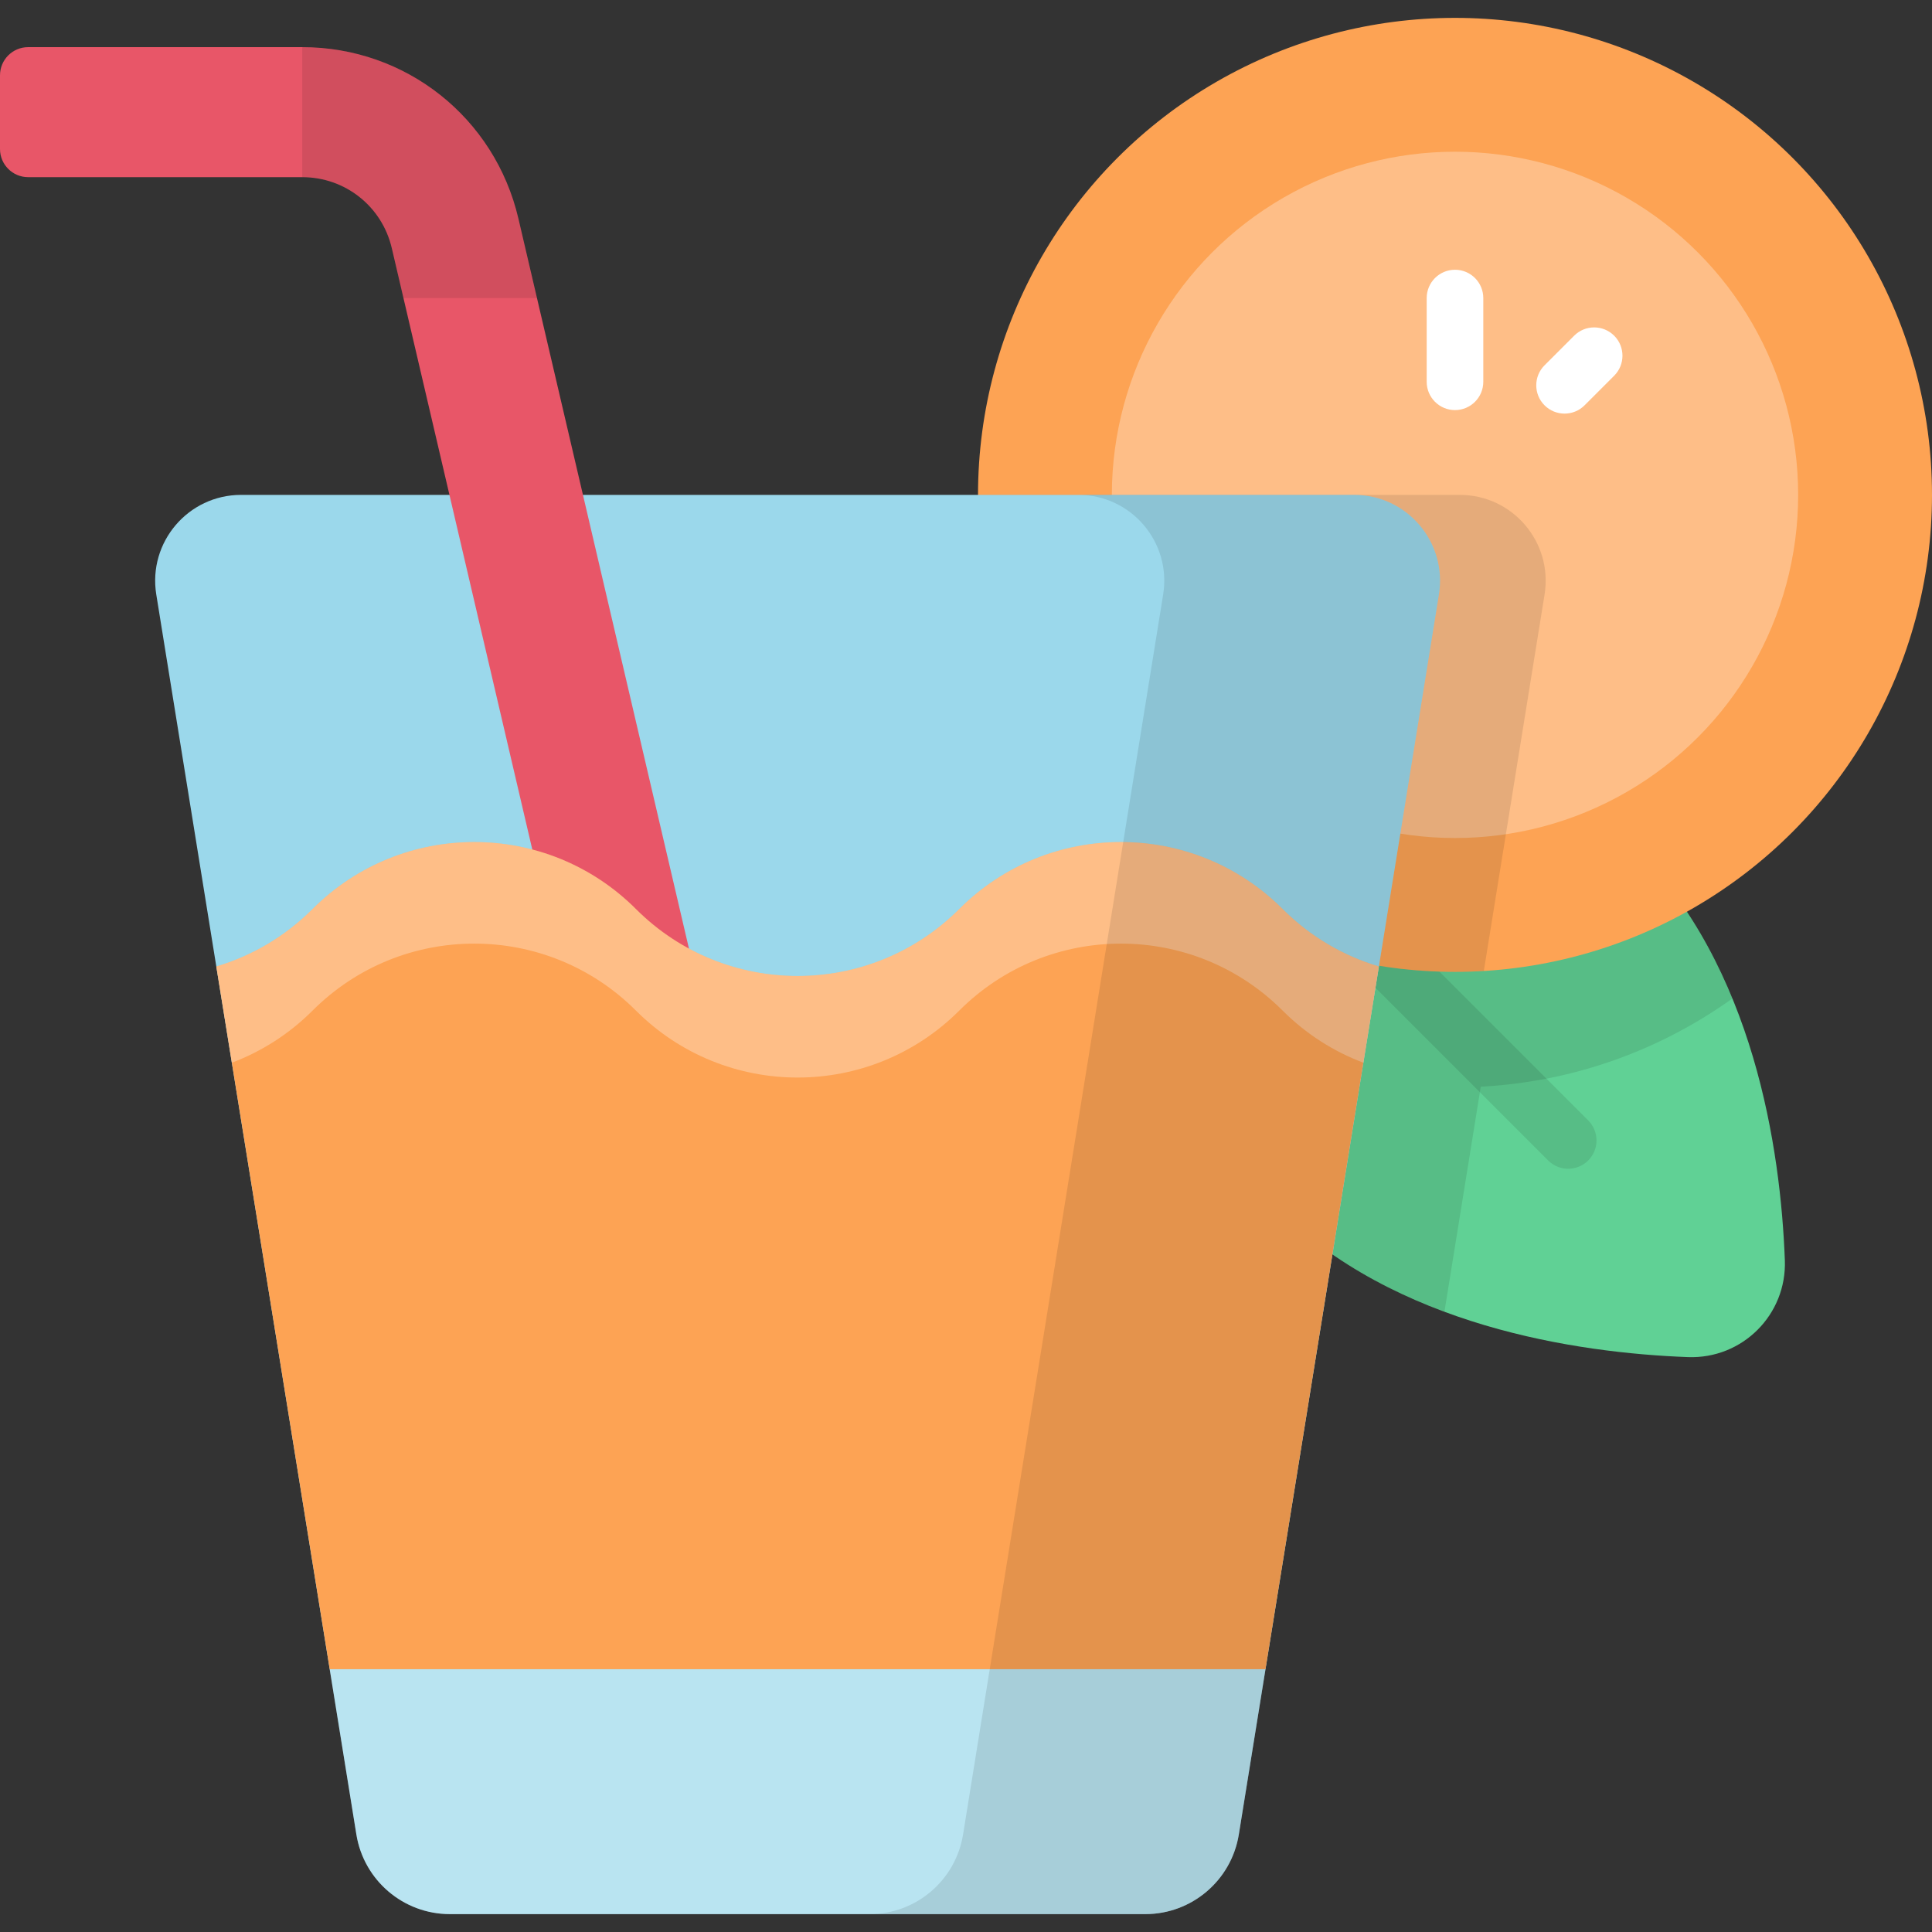 <?xml version="1.0" encoding="iso-8859-1"?>
<!-- Generator: Adobe Illustrator 19.0.0, SVG Export Plug-In . SVG Version: 6.00 Build 0)  -->
<svg xmlns="http://www.w3.org/2000/svg" xmlns:xlink="http://www.w3.org/1999/xlink" version="1.1" id="Capa_1" x="0px" y="0px" viewBox="0 0 512.01 512.01" style="enable-background:new 0 0 512.01 512.01;" xml:space="preserve">
<rect x="0" y="0" width="512.01" height="512.01" fill="#333333" stroke="none"/>
<path style="fill:#60D195;" d="M433.227,224.604c31.649,31.649,38.675,80.025,39.786,109.35c0.547,14.439-11.26,26.246-25.7,25.7  c-29.325-1.11-77.701-8.137-109.35-39.786s-38.675-80.025-39.786-109.351c-0.547-14.439,11.26-26.246,25.7-25.7  C353.202,185.928,401.578,192.956,433.227,224.604z"/>
<g style="opacity:0.1;">
	<path d="M415.596,309.738c-1.919,0-3.839-0.732-5.304-2.197l-60.002-60.002c-2.929-2.929-2.929-7.678,0-10.606   c2.93-2.929,7.678-2.929,10.607,0l60.002,60.002c2.929,2.929,2.929,7.678,0,10.606   C419.435,309.006,417.515,309.738,415.596,309.738z"/>
</g>
<g style="opacity:0.1;">
	<path d="M433.227,224.604c-31.649-31.649-80.025-38.675-109.351-39.786c-14.439-0.547-26.246,11.26-25.7,25.7   c1.11,29.325,8.137,77.701,39.786,109.35c12.959,12.959,28.723,21.785,44.835,27.772l9.625-59.643   c24.801-1.32,47.702-9.793,66.686-23.387C453.197,250.198,444.888,236.264,433.227,224.604z"/>
</g>
<circle style="fill:#FDA354;" cx="385.6" cy="131.148" r="126.41"/>
<g style="opacity:0.3;">
	<circle style="fill:#FFFFFF;" cx="385.6" cy="131.148" r="90.94"/>
</g>
<g>
	<path style="fill:#FFFFFF;" d="M385.595,108.68c-4.143,0-7.5-3.358-7.5-7.5V78.99c0-4.142,3.357-7.5,7.5-7.5s7.5,3.358,7.5,7.5   v22.19C393.095,105.322,389.737,108.68,385.595,108.68z"/>
	<path style="fill:#FFFFFF;" d="M414.633,109.613c-1.919,0-3.839-0.732-5.304-2.197c-2.929-2.929-2.929-7.678,0-10.606l7.846-7.846   c2.93-2.929,7.678-2.929,10.607,0s2.929,7.678,0,10.606l-7.846,7.846C418.472,108.881,416.552,109.613,414.633,109.613z"/>
</g>
<g style="opacity:0.1;">
	<path d="M386.86,131.152H259.19c0,69.812,56.594,126.405,126.405,126.405c2.566,0,5.112-0.086,7.641-0.237l16.101-99.774   C411.571,143.704,400.882,131.152,386.86,131.152z"/>
</g>
<path style="fill:#9BD8EB;" d="M303.52,507.272H119.23c-12.322,0-22.823-8.942-24.786-21.107l-53.03-328.619  c-2.234-13.842,8.455-26.395,22.477-26.395h294.967c14.022,0,24.711,12.552,22.477,26.395l-53.03,328.619  C326.342,498.33,315.842,507.272,303.52,507.272z"/>
<g style="opacity:0.3;">
	<path style="fill:#FFFFFF;" d="M87.376,442.361l7.069,43.804c1.963,12.165,12.464,21.107,24.786,21.107H303.52   c12.322,0,22.823-8.942,24.786-21.107l7.069-43.804H87.376z"/>
</g>
<path style="fill:#E85668;" d="M157.976,297.496L103.838,65.78c-2.591-11.088-12.353-18.831-23.74-18.831H7.461  C3.341,46.949,0,43.608,0,39.488V19.956c0-4.121,3.341-7.462,7.461-7.462h72.637c27.479,0,51.039,18.689,57.291,45.447  l54.138,231.717L157.976,297.496z"/>
<g style="opacity:0.1;">
	<path d="M137.39,57.941c-6.252-26.759-29.812-45.447-57.291-45.447v34.455c11.386,0,21.149,7.744,23.739,18.831l3.086,13.21h35.383   L137.39,57.941z"/>
</g>
<path style="fill:#FDA354;" d="M339.915,240.905c-23.664-23.664-62.03-23.664-85.693,0l0,0c-23.664,23.664-62.03,23.664-85.693,0  l0,0c-23.664-23.664-62.03-23.664-85.693,0l0,0c-7.373,7.373-16.173,12.446-25.511,15.225l30.052,186.23h247.998l30.052-186.23  C356.089,253.352,347.288,248.277,339.915,240.905z"/>
<g style="opacity:0.3;">
	<path style="fill:#FFFFFF;" d="M339.915,240.905c-23.664-23.663-62.03-23.663-85.693,0l0,0c-23.664,23.664-62.03,23.664-85.693,0   l0,0c-23.664-23.663-62.03-23.663-85.693,0l0,0c-7.373,7.373-16.173,12.447-25.511,15.225l4.116,25.508   c7.799-2.946,15.117-7.541,21.395-13.819l0,0c23.663-23.664,62.03-23.664,85.693,0l0,0c23.664,23.664,62.03,23.664,85.693,0l0,0   c23.664-23.664,62.03-23.664,85.693,0c6.278,6.278,13.596,10.873,21.395,13.819l4.116-25.508   C356.089,253.352,347.288,248.277,339.915,240.905z"/>
</g>
<g style="opacity:0.1;">
	<path d="M358.859,131.151h-73.078c14.022,0,24.711,12.552,22.477,26.395l-53.03,328.619c-1.963,12.164-12.464,21.107-24.786,21.107   h73.078c12.322,0,22.823-8.942,24.786-21.107l53.03-328.619C383.569,143.704,372.88,131.151,358.859,131.151z"/>
</g>
<g>
</g>
<g>
</g>
<g>
</g>
<g>
</g>
<g>
</g>
<g>
</g>
<g>
</g>
<g>
</g>
<g>
</g>
<g>
</g>
<g>
</g>
<g>
</g>
<g>
</g>
<g>
</g>
<g>
</g>
</svg>
